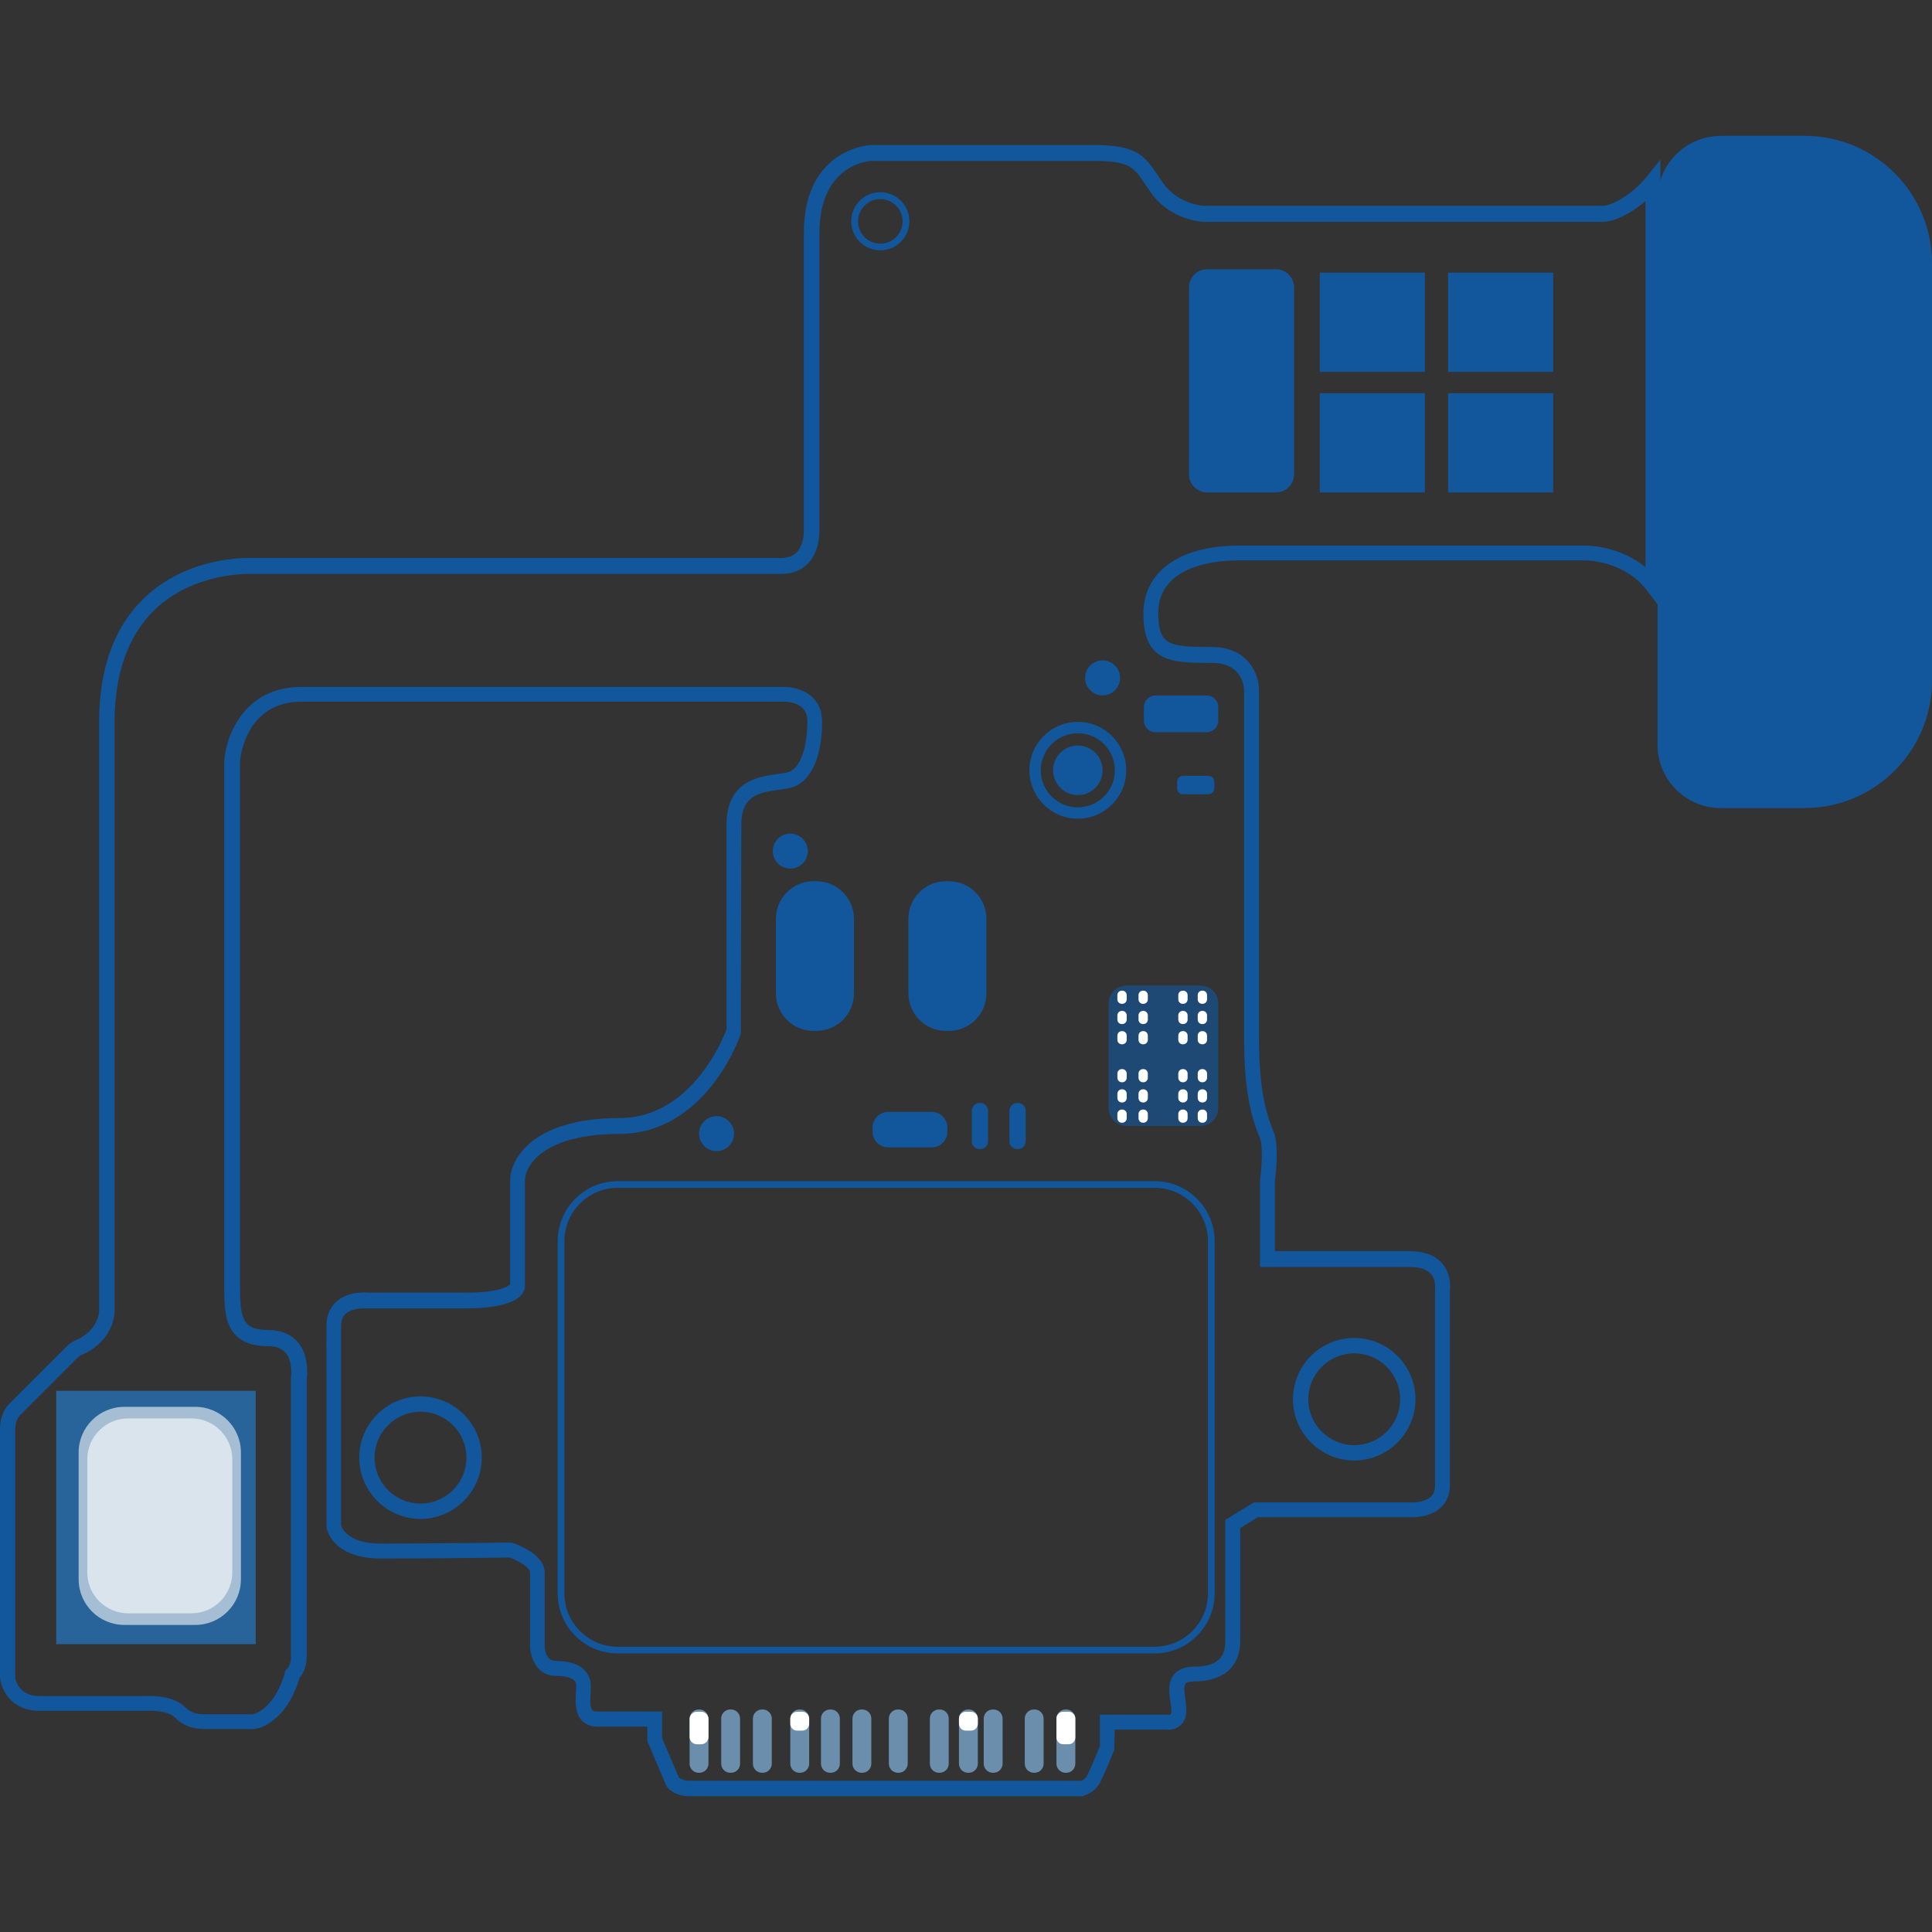 <svg width="118" height="118" viewBox="0 0 118 118" fill="none" xmlns="http://www.w3.org/2000/svg">
<rect x="0" y="0" width="118" height="118" fill="#333333" stroke="none"/>
<path d="M42.716 104.409H42.674C42.368 104.409 42.119 104.658 42.119 104.964V107.72C42.119 108.027 42.368 108.275 42.674 108.275H42.716C43.023 108.275 43.271 108.027 43.271 107.72V104.964C43.271 104.658 43.023 104.409 42.716 104.409Z" fill="#6C8EAD"/>
<path d="M44.646 104.409H44.604C44.297 104.409 44.049 104.658 44.049 104.964V107.72C44.049 108.027 44.297 108.275 44.604 108.275H44.646C44.952 108.275 45.201 108.027 45.201 107.72V104.964C45.201 104.658 44.952 104.409 44.646 104.409Z" fill="#6C8EAD"/>
<path d="M46.582 104.409H46.541C46.234 104.409 45.985 104.658 45.985 104.964V107.72C45.985 108.027 46.234 108.275 46.541 108.275H46.582C46.889 108.275 47.138 108.027 47.138 107.72V104.964C47.138 104.658 46.889 104.409 46.582 104.409Z" fill="#6C8EAD"/>
<path d="M48.866 104.409H48.824C48.517 104.409 48.269 104.658 48.269 104.964V107.72C48.269 108.027 48.517 108.275 48.824 108.275H48.866C49.172 108.275 49.421 108.027 49.421 107.72V104.964C49.421 104.658 49.172 104.409 48.866 104.409Z" fill="#6C8EAD"/>
<path d="M50.74 104.409H50.698C50.392 104.409 50.143 104.658 50.143 104.964V107.72C50.143 108.027 50.392 108.275 50.698 108.275H50.74C51.047 108.275 51.295 108.027 51.295 107.72V104.964C51.295 104.658 51.047 104.409 50.74 104.409Z" fill="#6C8EAD"/>
<path d="M52.663 104.409H52.621C52.314 104.409 52.066 104.658 52.066 104.964V107.72C52.066 108.027 52.314 108.275 52.621 108.275H52.663C52.969 108.275 53.218 108.027 53.218 107.72V104.964C53.218 104.658 52.969 104.409 52.663 104.409Z" fill="#6C8EAD"/>
<path d="M54.884 104.409H54.842C54.536 104.409 54.287 104.658 54.287 104.964V107.72C54.287 108.027 54.536 108.275 54.842 108.275H54.884C55.191 108.275 55.439 108.027 55.439 107.72V104.964C55.439 104.658 55.191 104.409 54.884 104.409Z" fill="#6C8EAD"/>
<path d="M57.39 104.409H57.348C57.041 104.409 56.793 104.658 56.793 104.964V107.72C56.793 108.027 57.041 108.275 57.348 108.275H57.39C57.696 108.275 57.945 108.027 57.945 107.72V104.964C57.945 104.658 57.696 104.409 57.39 104.409Z" fill="#6C8EAD"/>
<path d="M59.167 104.409H59.125C58.818 104.409 58.57 104.658 58.57 104.964V107.72C58.57 108.027 58.818 108.275 59.125 108.275H59.167C59.473 108.275 59.722 108.027 59.722 107.72V104.964C59.722 104.658 59.473 104.409 59.167 104.409Z" fill="#6C8EAD"/>
<path d="M60.68 104.409H60.638C60.331 104.409 60.083 104.658 60.083 104.964V107.72C60.083 108.027 60.331 108.275 60.638 108.275H60.68C60.986 108.275 61.235 108.027 61.235 107.72V104.964C61.235 104.658 60.986 104.409 60.68 104.409Z" fill="#6C8EAD"/>
<path d="M63.186 104.409H63.144C62.837 104.409 62.589 104.658 62.589 104.964V107.72C62.589 108.027 62.837 108.275 63.144 108.275H63.186C63.492 108.275 63.741 108.027 63.741 107.72V104.964C63.741 104.658 63.492 104.409 63.186 104.409Z" fill="#6C8EAD"/>
<path d="M65.122 104.409H65.08C64.774 104.409 64.525 104.658 64.525 104.964V107.72C64.525 108.027 64.774 108.275 65.08 108.275H65.122C65.429 108.275 65.677 108.027 65.677 107.72V104.964C65.677 104.658 65.429 104.409 65.122 104.409Z" fill="#6C8EAD"/>
<path d="M105.089 8.295H110.219C114.509 8.295 118 11.779 118 16.076V41.571C118 45.86 114.516 49.352 110.219 49.352H105.089C102.965 49.352 101.237 47.623 101.237 45.499V12.154C101.237 10.03 102.965 8.302 105.089 8.302V8.295Z" fill="#12569C"/>
<path d="M66.205 109.705H42.098C41.21 109.705 40.793 109.212 40.752 109.157L40.689 109.053L39.537 106.339V105.457H36.504C36.101 105.457 35.775 105.332 35.539 105.082C35.102 104.617 35.143 103.896 35.178 103.319C35.185 103.194 35.192 103.076 35.192 102.972C35.192 102.82 35.192 102.362 33.977 102.362C32.762 102.362 32.388 101.195 32.374 100.571V96.031C32.374 95.747 31.68 95.33 31.138 95.129C30.5 95.136 26.314 95.191 23.288 95.191C20.261 95.191 19.956 93.373 19.942 93.289V93.206L19.935 80.983C19.935 80.372 20.143 79.865 20.539 79.504C21.275 78.845 22.371 78.935 22.489 78.949H28.445C30.548 78.949 31.069 78.539 31.159 78.442V72.098C31.159 70.779 32.554 68.287 37.843 68.287C42.175 68.287 44.132 63.512 44.375 62.873V50.372C44.375 47.7 46.312 47.436 47.471 47.276C47.727 47.242 47.971 47.207 48.144 47.158C48.852 46.943 49.31 45.728 49.31 44.056C49.31 43.695 49.213 43.431 49.012 43.237C48.616 42.848 47.943 42.855 47.936 42.855H18.436C14.965 42.855 14.667 46.346 14.66 46.492V78.053V78.331C14.66 79.449 14.66 80.413 15.104 80.865C15.354 81.115 15.77 81.233 16.374 81.233C17.159 81.233 17.769 81.483 18.193 81.975C18.88 82.787 18.769 83.974 18.734 84.224V101.161C18.734 101.862 18.463 102.285 18.297 102.48C18.186 102.861 17.818 103.986 17.034 104.763C16.159 105.638 15.43 105.638 15.201 105.603H12.668C12.23 105.61 11.397 105.624 10.675 104.895C10.28 104.499 9.322 104.472 9.024 104.492H2.429C0.639 104.492 0.062 103.153 0 102.445V87.237C0 86.272 0.548 85.751 0.611 85.696L4.026 82.281C4.317 81.989 4.512 81.899 4.699 81.823C4.831 81.767 4.963 81.705 5.199 81.531C6.025 80.913 6.053 80.136 6.053 80.101V44.111C6.053 40.835 6.976 38.281 8.801 36.531C11.474 33.963 15.083 34.081 15.236 34.081H47.686C48.123 34.081 48.449 33.963 48.678 33.713C49.144 33.214 49.095 32.36 49.095 32.353V14.223C49.095 9.051 53.149 8.857 53.19 8.857H66.719C69.363 8.857 69.849 9.419 70.71 10.696C70.814 10.856 70.932 11.023 71.057 11.203C71.959 12.48 73.5 12.57 73.514 12.57H97.891C98.405 12.57 99.654 11.932 100.578 10.787L101.411 9.752V37.142L100.571 36.039C99.203 34.248 96.892 34.227 96.871 34.227H75.603C74.465 34.227 70.745 34.456 70.745 37.441C70.745 39.433 71.418 39.516 73.993 39.516C76.284 39.516 76.894 41.231 76.894 42.14V63.408C76.894 66.892 77.463 68.315 77.769 69.079L77.797 69.148C78.144 70.023 77.894 71.918 77.866 72.133V76.415H86.098C86.987 76.415 87.66 76.672 88.091 77.172C88.687 77.866 88.562 78.761 88.555 78.796V90.714C88.555 91.263 88.368 91.728 88.014 92.061C87.313 92.72 86.23 92.679 86.105 92.665H76.825L75.749 93.324V100.231C75.749 101.799 74.722 102.695 72.931 102.695C72.667 102.695 72.487 102.743 72.417 102.827C72.285 102.979 72.348 103.424 72.397 103.784C72.431 104.02 72.459 104.256 72.459 104.465C72.459 104.978 72.244 105.263 72.063 105.409C71.73 105.679 71.321 105.659 71.168 105.638H68.086L68.051 106.894C68.031 106.95 67.454 108.345 67.211 108.824C66.892 109.469 66.288 109.636 66.226 109.657L66.17 109.671L66.205 109.705ZM41.508 108.595C41.571 108.643 41.758 108.761 42.091 108.761H66.059C66.135 108.727 66.302 108.636 66.406 108.435C66.601 108.053 67.052 106.964 67.177 106.651V104.728H71.321C71.362 104.742 71.459 104.735 71.494 104.708C71.515 104.694 71.543 104.631 71.543 104.492C71.543 104.326 71.515 104.138 71.487 103.944C71.404 103.368 71.314 102.716 71.73 102.244C71.994 101.945 72.403 101.792 72.952 101.792C74.638 101.792 74.833 100.918 74.833 100.265V92.831L76.582 91.762H86.154C86.397 91.776 87.049 91.735 87.396 91.408C87.563 91.249 87.646 91.034 87.646 90.742V78.755C87.646 78.685 87.716 78.171 87.396 77.811C87.147 77.526 86.716 77.387 86.119 77.387H76.957V72.098C77.061 71.321 77.144 70.016 76.957 69.53L76.929 69.46C76.596 68.634 75.985 67.107 75.985 63.442V42.175C75.985 42.008 75.909 40.488 74.028 40.488C71.598 40.488 69.835 40.488 69.835 37.475C69.835 34.914 72.056 33.325 75.631 33.325H96.899C96.996 33.325 98.912 33.345 100.501 34.636V12.279C99.571 13.084 98.551 13.549 97.912 13.549H73.507C73.403 13.549 71.48 13.438 70.307 11.786C70.175 11.599 70.057 11.418 69.946 11.259C69.231 10.19 68.988 9.829 66.733 9.829H53.218C53.107 9.829 50.046 10.009 50.046 14.257V32.353C50.046 32.353 50.122 33.588 49.38 34.387C48.963 34.831 48.401 35.053 47.7 35.053H15.222C15.166 35.053 11.828 34.956 9.447 37.246C7.823 38.815 6.997 41.133 6.997 44.139V80.136C6.997 80.184 6.983 81.399 5.761 82.315C5.435 82.551 5.227 82.649 5.074 82.711C4.928 82.773 4.852 82.808 4.685 82.975L1.249 86.411C1.249 86.411 0.93 86.723 0.93 87.264V102.438C0.937 102.521 1.083 103.59 2.422 103.59H8.968C9.1 103.583 10.551 103.507 11.314 104.27C11.758 104.715 12.244 104.708 12.626 104.701H15.264L15.319 104.715C15.305 104.715 15.729 104.756 16.346 104.132C17.089 103.389 17.395 102.174 17.395 102.16L17.429 102.008L17.554 101.91C17.554 101.91 17.769 101.702 17.769 101.202V84.155C17.769 84.155 17.922 83.183 17.45 82.628C17.214 82.35 16.853 82.218 16.353 82.218C15.486 82.218 14.854 82.01 14.417 81.573C13.688 80.844 13.695 79.699 13.695 78.373V78.095V46.499C13.799 44.909 14.924 41.953 18.408 41.953H47.887C47.887 41.953 48.942 41.932 49.629 42.591C50.018 42.966 50.212 43.473 50.212 44.09C50.212 46.249 49.525 47.741 48.38 48.089C48.137 48.158 47.859 48.2 47.561 48.241C46.388 48.401 45.277 48.553 45.277 50.407L45.249 63.144C45.166 63.394 43.098 69.259 37.809 69.259C33.262 69.259 32.061 71.14 32.061 72.133V78.553C32.061 78.963 31.707 79.914 28.403 79.914H22.399C22.135 79.893 21.483 79.914 21.122 80.233C20.928 80.407 20.831 80.663 20.831 81.01V93.171C20.886 93.345 21.275 94.275 23.246 94.275C26.508 94.275 31.117 94.213 31.166 94.213H31.249L31.326 94.24C31.652 94.351 33.269 94.955 33.269 96.059V100.585C33.269 100.661 33.325 101.445 33.935 101.445C35.879 101.445 36.087 102.528 36.087 102.993C36.087 103.111 36.08 103.25 36.073 103.396C36.053 103.75 36.018 104.284 36.184 104.458C36.233 104.513 36.33 104.534 36.462 104.534H40.439V106.158L41.48 108.609L41.508 108.595Z" fill="#12569C"/>
<path d="M70.515 100.987H37.732C35.705 100.987 34.06 99.342 34.06 97.315V75.811C34.06 73.785 35.705 72.14 37.732 72.14H70.515C72.542 72.14 74.187 73.785 74.187 75.811V97.315C74.187 99.342 72.542 100.987 70.515 100.987ZM37.732 72.549C35.934 72.549 34.47 74.014 34.47 75.811V97.315C34.47 99.113 35.934 100.578 37.732 100.578H70.515C72.313 100.578 73.778 99.113 73.778 97.315V75.811C73.778 74.014 72.313 72.549 70.515 72.549H37.732Z" fill="#12569C"/>
<path d="M62.165 67.364H62.13C61.866 67.364 61.651 67.579 61.651 67.843V69.703C61.651 69.968 61.866 70.182 62.13 70.182H62.165C62.43 70.182 62.644 69.968 62.644 69.703V67.843C62.644 67.579 62.43 67.364 62.165 67.364Z" fill="#12569C"/>
<path d="M59.868 67.364H59.833C59.568 67.364 59.354 67.579 59.354 67.843V69.703C59.354 69.968 59.568 70.182 59.833 70.182H59.868C60.132 70.182 60.347 69.968 60.347 69.703V67.843C60.347 67.579 60.132 67.364 59.868 67.364Z" fill="#12569C"/>
<path d="M56.911 67.912H54.245C53.72 67.912 53.294 68.338 53.294 68.863V69.127C53.294 69.652 53.72 70.078 54.245 70.078H56.911C57.436 70.078 57.862 69.652 57.862 69.127V68.863C57.862 68.338 57.436 67.912 56.911 67.912Z" fill="#12569C"/>
<path d="M57.952 53.822H57.778C56.51 53.822 55.481 54.85 55.481 56.119V60.666C55.481 61.935 56.51 62.963 57.778 62.963H57.952C59.221 62.963 60.249 61.935 60.249 60.666V56.119C60.249 54.85 59.221 53.822 57.952 53.822Z" fill="#12569C"/>
<path d="M49.858 53.822H49.685C48.416 53.822 47.388 54.85 47.388 56.119V60.666C47.388 61.935 48.416 62.963 49.685 62.963H49.858C51.127 62.963 52.156 61.935 52.156 60.666V56.119C52.156 54.85 51.127 53.822 49.858 53.822Z" fill="#12569C"/>
<path d="M65.83 48.56C66.666 48.56 67.343 47.883 67.343 47.047C67.343 46.212 66.666 45.534 65.83 45.534C64.994 45.534 64.317 46.212 64.317 47.047C64.317 47.883 64.994 48.56 65.83 48.56Z" fill="#12569C"/>
<path d="M65.83 50.004C64.199 50.004 62.873 48.678 62.873 47.047C62.873 45.416 64.199 44.09 65.83 44.09C67.461 44.09 68.787 45.416 68.787 47.047C68.787 48.678 67.461 50.004 65.83 50.004ZM65.83 44.785C64.581 44.785 63.567 45.798 63.567 47.047C63.567 48.297 64.581 49.31 65.83 49.31C67.079 49.31 68.093 48.297 68.093 47.047C68.093 45.798 67.079 44.785 65.83 44.785Z" fill="#12569C"/>
<path d="M67.343 42.473C67.934 42.473 68.412 41.995 68.412 41.404C68.412 40.814 67.934 40.335 67.343 40.335C66.753 40.335 66.274 40.814 66.274 41.404C66.274 41.995 66.753 42.473 67.343 42.473Z" fill="#12569C"/>
<path d="M48.269 53.051C48.859 53.051 49.338 52.573 49.338 51.983C49.338 51.392 48.859 50.913 48.269 50.913C47.678 50.913 47.2 51.392 47.2 51.983C47.2 52.573 47.678 53.051 48.269 53.051Z" fill="#12569C"/>
<path d="M43.764 70.307C44.355 70.307 44.833 69.829 44.833 69.238C44.833 68.648 44.355 68.169 43.764 68.169C43.174 68.169 42.695 68.648 42.695 69.238C42.695 69.829 43.174 70.307 43.764 70.307Z" fill="#12569C"/>
<path d="M53.766 15.291C52.788 15.291 51.989 14.493 51.989 13.514C51.989 12.536 52.788 11.738 53.766 11.738C54.745 11.738 55.543 12.536 55.543 13.514C55.543 14.493 54.745 15.291 53.766 15.291ZM53.766 12.161C53.017 12.161 52.406 12.772 52.406 13.521C52.406 14.271 53.017 14.882 53.766 14.882C54.516 14.882 55.127 14.271 55.127 13.521C55.127 12.772 54.516 12.161 53.766 12.161Z" fill="#12569C"/>
<path d="M94.865 16.652H88.445V22.712H94.865V16.652Z" fill="#12569C"/>
<path d="M94.865 24.017H88.445V30.076H94.865V24.017Z" fill="#12569C"/>
<path d="M87.028 16.652H80.608V22.712H87.028V16.652Z" fill="#12569C"/>
<path d="M87.028 24.017H80.608V30.076H87.028V24.017Z" fill="#12569C"/>
<path d="M77.929 16.444H73.729C73.116 16.444 72.619 16.941 72.619 17.554V28.965C72.619 29.579 73.116 30.076 73.729 30.076H77.929C78.542 30.076 79.039 29.579 79.039 28.965V17.554C79.039 16.941 78.542 16.444 77.929 16.444Z" fill="#12569C"/>
<path d="M73.701 42.48H70.571C70.18 42.48 69.863 42.797 69.863 43.188V44.014C69.863 44.405 70.18 44.722 70.571 44.722H73.701C74.092 44.722 74.409 44.405 74.409 44.014V43.188C74.409 42.797 74.092 42.48 73.701 42.48Z" fill="#12569C"/>
<path d="M73.812 47.387H72.251C72.055 47.387 71.897 47.546 71.897 47.741V48.158C71.897 48.353 72.055 48.512 72.251 48.512H73.812C74.008 48.512 74.166 48.353 74.166 48.158V47.741C74.166 47.546 74.008 47.387 73.812 47.387Z" fill="#12569C"/>
<g opacity="0.63">
<path d="M73.313 60.194H68.808C68.202 60.194 67.711 60.685 67.711 61.291V67.677C67.711 68.282 68.202 68.773 68.808 68.773H73.313C73.918 68.773 74.409 68.282 74.409 67.677V61.291C74.409 60.685 73.918 60.194 73.313 60.194Z" fill="#12569C"/>
</g>
<path d="M73.451 60.506H73.424C73.274 60.506 73.153 60.627 73.153 60.777V61.041C73.153 61.19 73.274 61.311 73.424 61.311H73.451C73.601 61.311 73.722 61.19 73.722 61.041V60.777C73.722 60.627 73.601 60.506 73.451 60.506Z" fill="white"/>
<path d="M73.451 61.742H73.424C73.274 61.742 73.153 61.863 73.153 62.013V62.276C73.153 62.426 73.274 62.547 73.424 62.547H73.451C73.601 62.547 73.722 62.426 73.722 62.276V62.013C73.722 61.863 73.601 61.742 73.451 61.742Z" fill="white"/>
<path d="M73.451 62.977H73.424C73.274 62.977 73.153 63.099 73.153 63.248V63.512C73.153 63.661 73.274 63.782 73.424 63.782H73.451C73.601 63.782 73.722 63.661 73.722 63.512V63.248C73.722 63.099 73.601 62.977 73.451 62.977Z" fill="white"/>
<path d="M72.264 60.506H72.237C72.087 60.506 71.966 60.627 71.966 60.777V61.041C71.966 61.19 72.087 61.311 72.237 61.311H72.264C72.414 61.311 72.535 61.19 72.535 61.041V60.777C72.535 60.627 72.414 60.506 72.264 60.506Z" fill="white"/>
<path d="M72.264 61.742H72.237C72.087 61.742 71.966 61.863 71.966 62.013V62.276C71.966 62.426 72.087 62.547 72.237 62.547H72.264C72.414 62.547 72.535 62.426 72.535 62.276V62.013C72.535 61.863 72.414 61.742 72.264 61.742Z" fill="white"/>
<path d="M72.264 62.977H72.237C72.087 62.977 71.966 63.099 71.966 63.248V63.512C71.966 63.661 72.087 63.782 72.237 63.782H72.264C72.414 63.782 72.535 63.661 72.535 63.512V63.248C72.535 63.099 72.414 62.977 72.264 62.977Z" fill="white"/>
<path d="M69.835 60.506H69.807C69.658 60.506 69.537 60.627 69.537 60.777V61.041C69.537 61.19 69.658 61.311 69.807 61.311H69.835C69.985 61.311 70.106 61.19 70.106 61.041V60.777C70.106 60.627 69.985 60.506 69.835 60.506Z" fill="white"/>
<path d="M69.835 61.742H69.807C69.658 61.742 69.537 61.863 69.537 62.013V62.276C69.537 62.426 69.658 62.547 69.807 62.547H69.835C69.985 62.547 70.106 62.426 70.106 62.276V62.013C70.106 61.863 69.985 61.742 69.835 61.742Z" fill="white"/>
<path d="M69.835 62.977H69.807C69.658 62.977 69.537 63.099 69.537 63.248V63.512C69.537 63.661 69.658 63.782 69.807 63.782H69.835C69.985 63.782 70.106 63.661 70.106 63.512V63.248C70.106 63.099 69.985 62.977 69.835 62.977Z" fill="white"/>
<path d="M68.544 60.506H68.516C68.367 60.506 68.246 60.627 68.246 60.777V61.041C68.246 61.19 68.367 61.311 68.516 61.311H68.544C68.694 61.311 68.815 61.19 68.815 61.041V60.777C68.815 60.627 68.694 60.506 68.544 60.506Z" fill="white"/>
<path d="M68.544 61.742H68.516C68.367 61.742 68.246 61.863 68.246 62.013V62.276C68.246 62.426 68.367 62.547 68.516 62.547H68.544C68.694 62.547 68.815 62.426 68.815 62.276V62.013C68.815 61.863 68.694 61.742 68.544 61.742Z" fill="white"/>
<path d="M68.544 62.977H68.516C68.367 62.977 68.246 63.099 68.246 63.248V63.512C68.246 63.661 68.367 63.782 68.516 63.782H68.544C68.694 63.782 68.815 63.661 68.815 63.512V63.248C68.815 63.099 68.694 62.977 68.544 62.977Z" fill="white"/>
<path d="M73.451 65.296H73.424C73.274 65.296 73.153 65.417 73.153 65.566V65.83C73.153 65.98 73.274 66.101 73.424 66.101H73.451C73.601 66.101 73.722 65.98 73.722 65.83V65.566C73.722 65.417 73.601 65.296 73.451 65.296Z" fill="white"/>
<path d="M73.451 66.531H73.424C73.274 66.531 73.153 66.652 73.153 66.802V67.066C73.153 67.215 73.274 67.336 73.424 67.336H73.451C73.601 67.336 73.722 67.215 73.722 67.066V66.802C73.722 66.652 73.601 66.531 73.451 66.531Z" fill="white"/>
<path d="M73.451 67.767H73.424C73.274 67.767 73.153 67.888 73.153 68.037V68.301C73.153 68.451 73.274 68.572 73.424 68.572H73.451C73.601 68.572 73.722 68.451 73.722 68.301V68.037C73.722 67.888 73.601 67.767 73.451 67.767Z" fill="white"/>
<path d="M72.264 65.296H72.237C72.087 65.296 71.966 65.417 71.966 65.566V65.83C71.966 65.98 72.087 66.101 72.237 66.101H72.264C72.414 66.101 72.535 65.98 72.535 65.83V65.566C72.535 65.417 72.414 65.296 72.264 65.296Z" fill="white"/>
<path d="M72.264 66.531H72.237C72.087 66.531 71.966 66.652 71.966 66.802V67.066C71.966 67.215 72.087 67.336 72.237 67.336H72.264C72.414 67.336 72.535 67.215 72.535 67.066V66.802C72.535 66.652 72.414 66.531 72.264 66.531Z" fill="white"/>
<path d="M72.264 67.767H72.237C72.087 67.767 71.966 67.888 71.966 68.037V68.301C71.966 68.451 72.087 68.572 72.237 68.572H72.264C72.414 68.572 72.535 68.451 72.535 68.301V68.037C72.535 67.888 72.414 67.767 72.264 67.767Z" fill="white"/>
<path d="M69.835 65.296H69.807C69.658 65.296 69.537 65.417 69.537 65.566V65.83C69.537 65.98 69.658 66.101 69.807 66.101H69.835C69.985 66.101 70.106 65.98 70.106 65.83V65.566C70.106 65.417 69.985 65.296 69.835 65.296Z" fill="white"/>
<path d="M69.835 66.531H69.807C69.658 66.531 69.537 66.652 69.537 66.802V67.066C69.537 67.215 69.658 67.336 69.807 67.336H69.835C69.985 67.336 70.106 67.215 70.106 67.066V66.802C70.106 66.652 69.985 66.531 69.835 66.531Z" fill="white"/>
<path d="M69.835 67.767H69.807C69.658 67.767 69.537 67.888 69.537 68.037V68.301C69.537 68.451 69.658 68.572 69.807 68.572H69.835C69.985 68.572 70.106 68.451 70.106 68.301V68.037C70.106 67.888 69.985 67.767 69.835 67.767Z" fill="white"/>
<path d="M68.544 65.296H68.516C68.367 65.296 68.246 65.417 68.246 65.566V65.83C68.246 65.98 68.367 66.101 68.516 66.101H68.544C68.694 66.101 68.815 65.98 68.815 65.83V65.566C68.815 65.417 68.694 65.296 68.544 65.296Z" fill="white"/>
<path d="M68.544 66.531H68.516C68.367 66.531 68.246 66.652 68.246 66.802V67.066C68.246 67.215 68.367 67.336 68.516 67.336H68.544C68.694 67.336 68.815 67.215 68.815 67.066V66.802C68.815 66.652 68.694 66.531 68.544 66.531Z" fill="white"/>
<path d="M68.544 67.767H68.516C68.367 67.767 68.246 67.888 68.246 68.037V68.301C68.246 68.451 68.367 68.572 68.516 68.572H68.544C68.694 68.572 68.815 68.451 68.815 68.301V68.037C68.815 67.888 68.694 67.767 68.544 67.767Z" fill="white"/>
<path d="M15.618 84.946H3.436V100.418H15.618V84.946Z" fill="#286499"/>
<g opacity="0.58">
<path d="M11.925 85.925H7.594C6.053 85.925 4.803 87.174 4.803 88.715V96.455C4.803 97.996 6.053 99.245 7.594 99.245H11.925C13.466 99.245 14.715 97.996 14.715 96.455V88.715C14.715 87.174 13.466 85.925 11.925 85.925Z" fill="white"/>
</g>
<g opacity="0.58">
<path d="M11.689 86.633H7.83C6.45 86.633 5.331 87.752 5.331 89.132V96.038C5.331 97.418 6.45 98.537 7.83 98.537H11.689C13.069 98.537 14.188 97.418 14.188 96.038V89.132C14.188 87.752 13.069 86.633 11.689 86.633Z" fill="white"/>
</g>
<path d="M82.711 89.201C80.65 89.201 78.97 87.521 78.97 85.46C78.97 83.398 80.65 81.719 82.711 81.719C84.773 81.719 86.452 83.398 86.452 85.46C86.452 87.521 84.773 89.201 82.711 89.201ZM82.711 82.656C81.17 82.656 79.907 83.912 79.907 85.46C79.907 87.008 81.163 88.264 82.711 88.264C84.259 88.264 85.515 87.008 85.515 85.46C85.515 83.912 84.259 82.656 82.711 82.656Z" fill="#12569C"/>
<path d="M25.682 92.769C23.621 92.769 21.941 91.089 21.941 89.028C21.941 86.966 23.621 85.286 25.682 85.286C27.744 85.286 29.424 86.966 29.424 89.028C29.424 91.089 27.744 92.769 25.682 92.769ZM25.682 86.223C24.141 86.223 22.878 87.48 22.878 89.028C22.878 90.575 24.134 91.832 25.682 91.832C27.23 91.832 28.487 90.575 28.487 89.028C28.487 87.48 27.23 86.223 25.682 86.223Z" fill="#12569C"/>
<path d="M42.827 104.548H42.563C42.318 104.548 42.119 104.747 42.119 104.992V106.089C42.119 106.334 42.318 106.533 42.563 106.533H42.827C43.072 106.533 43.271 106.334 43.271 106.089V104.992C43.271 104.747 43.072 104.548 42.827 104.548Z" fill="white"/>
<path d="M65.268 104.548H64.935C64.709 104.548 64.525 104.731 64.525 104.958V106.124C64.525 106.35 64.709 106.533 64.935 106.533H65.268C65.494 106.533 65.677 106.35 65.677 106.124V104.958C65.677 104.731 65.494 104.548 65.268 104.548Z" fill="white"/>
<path d="M59.306 104.548H58.986C58.756 104.548 58.57 104.734 58.57 104.964V105.284C58.57 105.514 58.756 105.7 58.986 105.7H59.306C59.535 105.7 59.722 105.514 59.722 105.284V104.964C59.722 104.734 59.535 104.548 59.306 104.548Z" fill="white"/>
<path d="M49.005 104.548H48.685C48.455 104.548 48.269 104.734 48.269 104.964V105.284C48.269 105.514 48.455 105.7 48.685 105.7H49.005C49.235 105.7 49.421 105.514 49.421 105.284V104.964C49.421 104.734 49.235 104.548 49.005 104.548Z" fill="white"/>
</svg>
